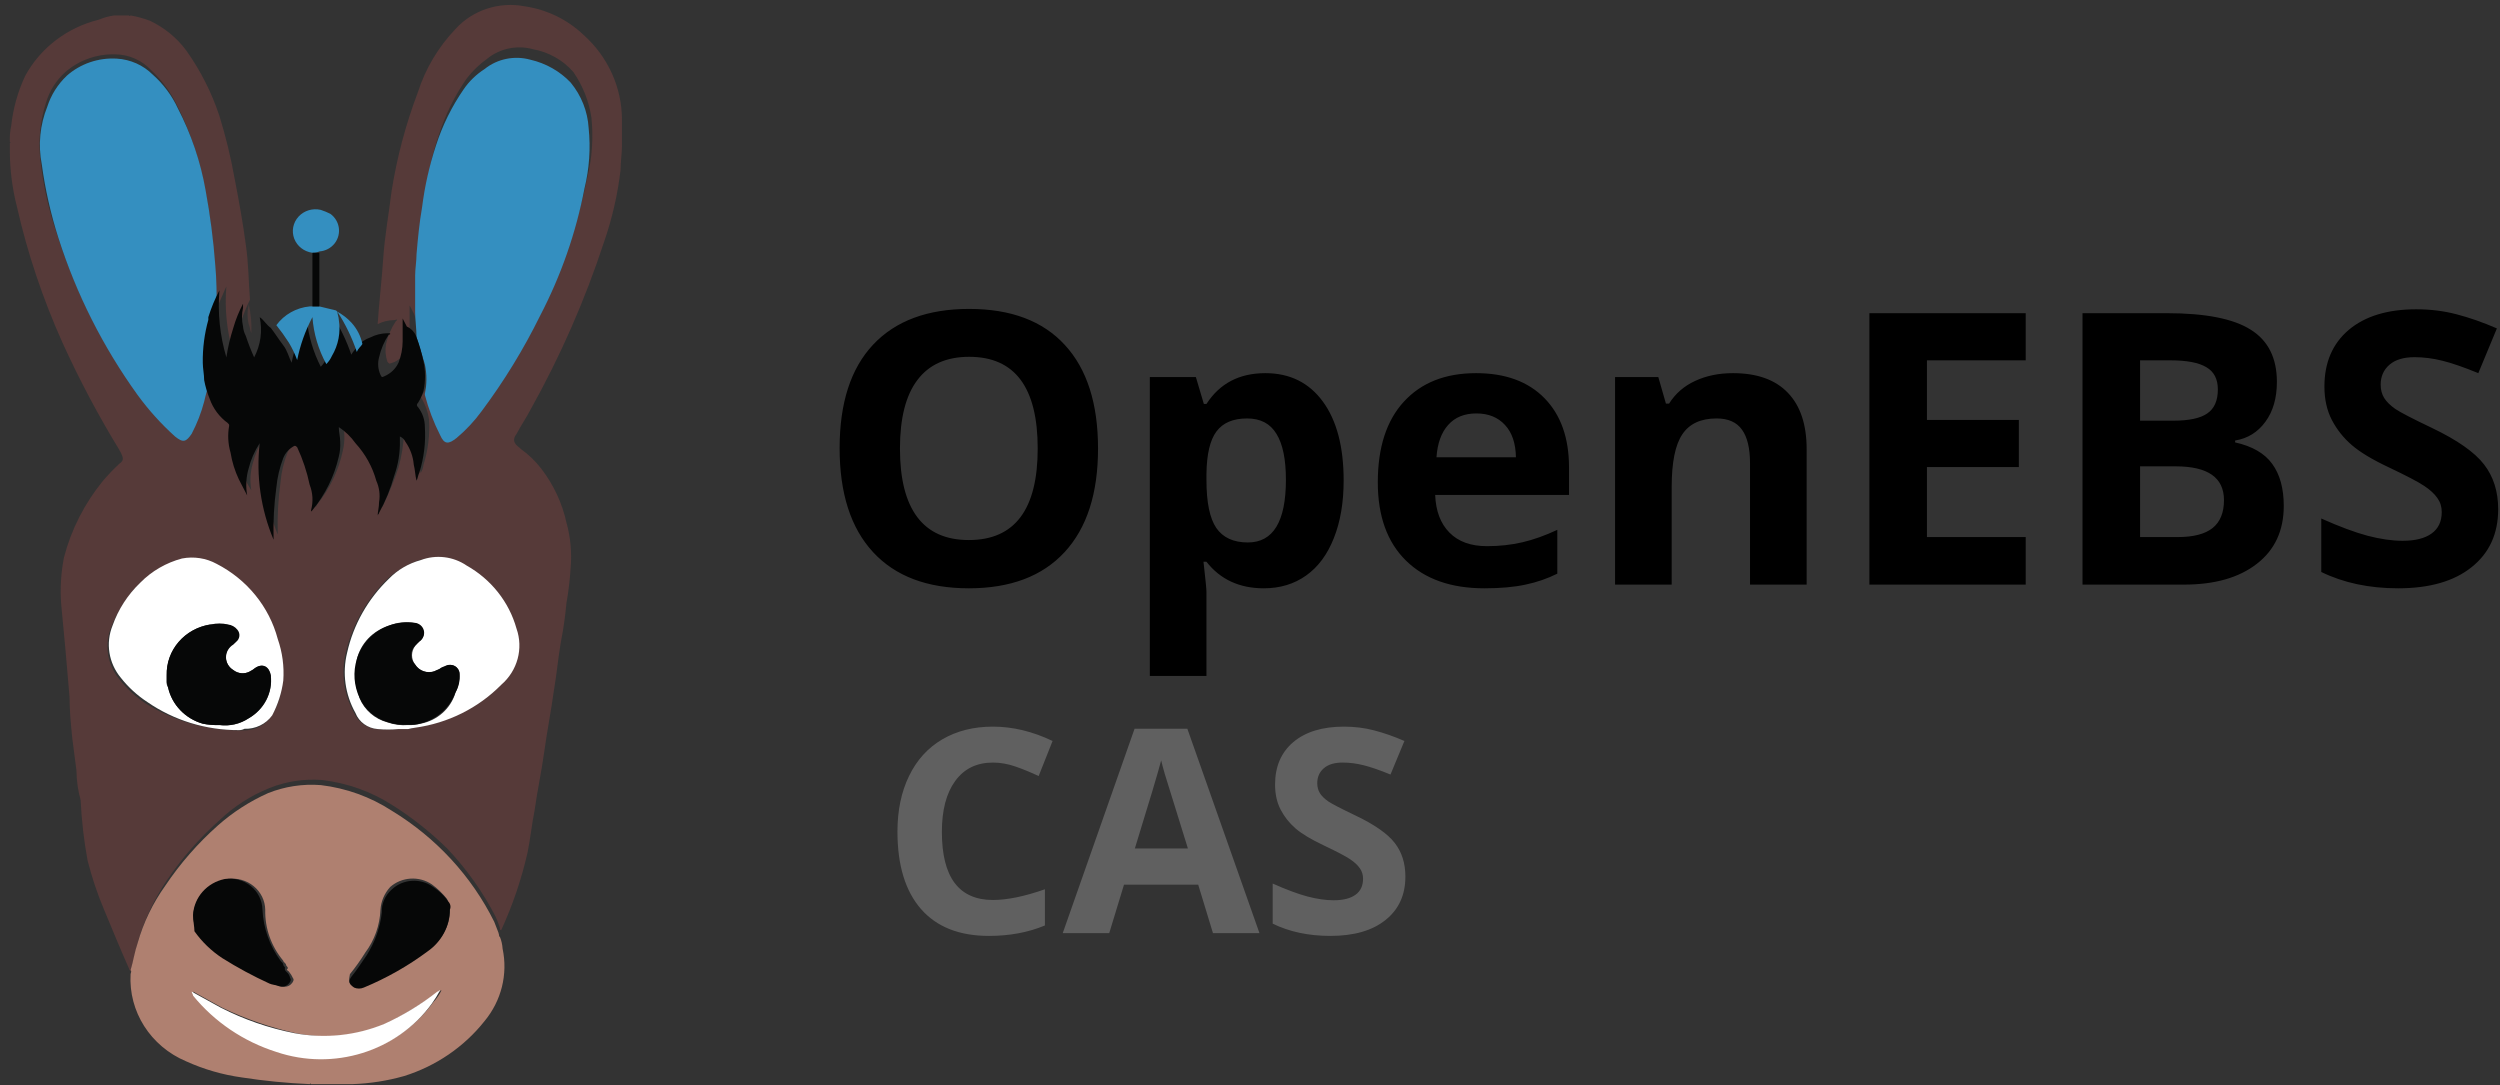 <svg width="364" height="158" viewBox="0 0 364 158" fill="none" xmlns="http://www.w3.org/2000/svg">
<rect x="0" y="0" width="364" height="158" fill="#333333" stroke="none"/>
<path d="M16.591 2.249H18.814C18.814 2.444 19.016 2.249 19.016 2.249C19.983 2.418 20.931 2.68 21.845 3.03C23.936 4.022 25.741 5.497 27.1 7.325C29.195 10.266 30.829 13.489 31.95 16.891C32.882 19.904 33.624 22.968 34.173 26.067C34.779 29.191 35.386 32.51 35.79 35.633C36.194 38.366 36.194 41.099 36.396 43.638C35.837 44.774 35.364 45.949 34.981 47.152C34.527 48.555 34.189 49.992 33.971 51.447C33.027 48.278 32.685 44.971 32.96 41.685C32.354 43.052 31.748 44.419 31.344 45.59V44.419C31.344 42.271 31.344 40.123 31.142 37.976C30.982 34.3 30.509 30.644 29.727 27.043C28.962 22.91 27.602 18.902 25.685 15.134C24.777 13.314 23.546 11.662 22.047 10.253C20.714 8.794 18.807 7.944 16.793 7.911C14.115 7.833 11.509 8.756 9.517 10.488C8.167 11.706 7.188 13.259 6.688 14.978C5.82 17.692 5.545 20.551 5.88 23.373C6.279 27.027 7.092 30.628 8.305 34.111C10.903 42.252 14.789 49.957 19.824 56.952C21.363 59.19 23.197 61.225 25.281 63.004C26.291 63.98 26.898 63.785 27.706 62.614C28.488 61.121 29.098 59.55 29.525 57.928C29.89 56.846 30.16 55.736 30.333 54.609C30.481 55.55 30.753 56.468 31.142 57.343C31.508 58.801 32.451 60.062 33.769 60.857C33.971 60.857 33.971 61.052 33.971 61.247C33.633 62.539 33.704 63.899 34.173 65.152C34.577 66.519 34.981 67.885 35.386 69.057C35.708 69.875 36.114 70.659 36.598 71.399C36.362 70.099 36.431 68.765 36.8 67.495C37.128 66.182 37.674 64.929 38.417 63.785C37.965 68.559 38.657 73.368 40.438 77.842V77.647C40.371 75.167 40.506 72.687 40.842 70.228C40.963 68.757 41.303 67.31 41.853 65.933C42.161 65.182 42.733 64.56 43.469 64.176C43.672 63.98 43.874 63.98 43.874 64.371C44.691 66.121 45.3 67.955 45.693 69.837C45.961 71.056 46.029 72.308 45.895 73.547V73.742C46.096 73.742 46.096 73.742 46.096 73.547C48.012 71.209 49.328 68.466 49.936 65.543C50.095 64.837 50.163 64.116 50.138 63.395C50.138 62.614 49.936 62.028 49.936 61.247L52.361 63.59C53.719 65.212 54.748 67.066 55.393 69.057C55.627 70.084 55.762 71.129 55.797 72.18C55.797 72.766 55.595 73.351 55.595 74.132V73.937C55.595 73.742 55.797 73.742 55.797 73.547C56.659 71.773 57.402 69.947 58.02 68.08C58.486 66.423 58.757 64.721 58.829 63.004V62.419C59.19 62.572 59.478 62.851 59.637 63.2C60.335 64.184 60.753 65.329 60.85 66.519C61.052 67.3 61.052 68.08 61.254 68.861C61.478 68.505 61.616 68.105 61.658 67.69C62.336 65.542 62.609 63.294 62.466 61.052C62.315 60.025 61.972 59.033 61.456 58.124C61.362 58.053 61.308 57.945 61.308 57.831C61.308 57.716 61.362 57.608 61.456 57.538C61.808 56.992 62.081 56.4 62.264 55.781V55.976C62.668 58.033 63.419 60.012 64.487 61.833C65.295 63.2 65.902 63.2 66.913 62.223C68.283 61.068 69.504 59.757 70.55 58.319C73.879 54.001 76.724 49.355 79.038 44.458C82.002 38.567 84.176 32.334 85.505 25.911C86.209 23.035 86.414 20.066 86.112 17.125C85.755 14.752 84.858 12.485 83.484 10.488C81.986 8.761 79.915 7.589 77.623 7.169C75.303 6.528 72.805 7.04 70.954 8.535C69.798 9.36 68.776 10.347 67.923 11.464C66.175 13.995 64.814 16.757 63.881 19.663C62.899 22.584 62.221 25.593 61.86 28.644C61.456 30.987 61.254 33.134 61.052 35.477C61.052 36.453 60.85 37.625 60.85 38.601V43.872C60.85 45.043 61.052 46.41 61.052 47.581C60.85 46.996 60.445 46.215 60.243 45.629L59.637 44.458V47.776C59.65 48.846 59.444 49.908 59.031 50.9C58.757 51.848 57.991 52.588 57.01 52.852C56.605 53.048 56.605 52.852 56.403 52.657C56.128 51.839 56.059 50.969 56.201 50.119C56.46 48.939 56.94 47.815 57.616 46.8L57.818 46.605C57.818 46.41 57.616 46.605 57.414 46.605C56.569 46.614 55.738 46.814 54.989 47.191C55.191 44.067 55.595 40.748 55.797 37.625C55.999 34.501 56.605 31.182 57.01 27.863C57.788 22.936 59.074 18.096 60.85 13.416C61.94 10.004 63.804 6.869 66.306 4.24C68.814 1.462 72.67 0.196 76.411 0.921C79.615 1.395 82.584 2.829 84.899 5.021C88.524 8.23 90.578 12.767 90.557 17.516V21.225C90.557 22.397 90.355 23.568 90.355 24.739C89.935 28.326 89.121 31.86 87.93 35.282C85.162 43.724 81.576 51.894 77.219 59.686C76.613 60.857 75.805 62.028 75.198 63.2C74.592 63.98 74.794 64.566 75.602 65.152L75.805 65.347C76.961 66.171 77.983 67.159 78.836 68.275C80.614 70.597 81.855 73.26 82.474 76.085C83.075 78.246 83.28 80.493 83.08 82.722C82.978 84.424 82.775 86.119 82.474 87.799C82.304 89.698 82.034 91.587 81.665 93.46C81.261 95.803 81.059 98.146 80.655 100.488C80.251 103.417 79.644 106.541 79.24 109.469C78.836 112.397 78.23 115.131 77.826 118.059C77.421 120.011 77.219 122.159 76.815 124.111C75.933 128.001 74.647 131.795 72.975 135.434C72.773 135.434 72.773 135.239 72.773 135.044C72.605 134.512 72.402 133.99 72.167 133.482C70.306 129.858 67.925 126.506 65.094 123.525C62.704 121.178 60.062 119.084 57.212 117.278C54.125 115.278 50.594 114.007 46.905 113.569C44.285 113.367 41.653 113.768 39.225 114.74C36.512 115.837 34.042 117.428 31.95 119.426C29.024 122.036 26.444 124.987 24.27 128.211C22.52 130.811 21.159 133.637 20.228 136.606C19.824 137.973 19.622 139.339 19.218 140.51C19.131 140.832 19.063 141.158 19.016 141.487C19.016 141.291 18.814 141.291 18.814 141.096C17.601 138.363 16.389 135.434 15.176 132.506C14.186 130.159 13.375 127.744 12.751 125.282C12.215 122.379 11.877 119.444 11.74 116.497C11.352 115.096 11.148 113.653 11.134 112.202L10.528 107.517C10.326 105.564 10.124 103.417 10.124 101.464L9.517 94.436L8.911 87.994C8.737 85.709 8.873 83.412 9.315 81.161C10.369 77.108 12.298 73.316 14.974 70.033C15.731 69.142 16.541 68.295 17.399 67.495C18.005 67.104 18.005 66.714 17.601 65.933C17.601 65.737 17.399 65.737 17.399 65.543C14.317 60.5 11.55 55.285 9.113 49.924C6.228 43.51 3.994 36.841 2.444 30.011C1.797 27.454 1.458 24.833 1.433 22.201V20.835C1.636 20.835 1.433 20.64 1.433 20.64C1.4 19.854 1.468 19.067 1.636 18.297C1.904 15.8 2.587 13.361 3.657 11.073C5.86 6.995 9.754 4.014 14.368 2.874C15.078 2.575 15.825 2.365 16.591 2.249ZM58.02 106.15H59.233C59.583 106.201 59.94 106.132 60.243 105.955C65.027 105.289 69.44 103.089 72.773 99.707C74.978 97.555 75.825 94.429 74.996 91.508C73.79 87.705 71.207 84.448 67.721 82.332C65.701 81.206 63.292 80.924 61.052 81.551C59.329 82.153 57.748 83.082 56.403 84.285C53.389 87.249 51.289 90.968 50.34 95.022C49.625 97.995 50.057 101.119 51.553 103.807C52.12 105.09 53.353 105.983 54.787 106.15C55.862 106.248 56.945 106.248 58.02 106.15ZM34.779 106.345H35.386C36.989 106.403 38.513 105.666 39.427 104.393C40.442 102.878 41.001 101.121 41.044 99.317C41.189 97.268 40.915 95.211 40.236 93.265C39.049 88.549 35.806 84.562 31.344 82.332C29.811 81.495 28.018 81.217 26.291 81.551C23.999 82.216 21.915 83.424 20.228 85.065C18.467 86.87 17.094 88.993 16.186 91.313C15.151 93.877 15.614 96.781 17.399 98.927C18.474 100.291 19.771 101.477 21.239 102.441C25.275 104.961 29.973 106.315 34.779 106.345Z" fill="#563A39"/>
<path d="M72.773 136.372C73.004 136.933 73.14 137.526 73.178 138.129C73.967 141.845 73.004 145.709 70.55 148.671C67.575 152.427 63.487 155.219 58.829 156.675C56.397 157.365 53.885 157.759 51.351 157.847H45.289C45.289 157.651 45.087 157.847 45.087 157.847C41.769 157.705 38.463 157.379 35.184 156.871C32.384 156.479 29.66 155.69 27.1 154.528C21.923 152.348 18.698 147.285 19.016 141.838C19.016 141.643 19.218 141.447 19.016 141.252C19.42 139.886 19.622 138.519 20.027 137.348C20.87 134.348 22.237 131.509 24.069 128.953C26.233 125.722 28.813 122.77 31.748 120.168C33.91 118.254 36.364 116.674 39.024 115.482C41.452 114.51 44.084 114.109 46.703 114.311C50.393 114.749 53.923 116.02 57.01 118.02C63.48 121.947 68.666 127.566 71.965 134.224C72.168 134.81 72.37 135.2 72.571 135.786C72.773 136.372 72.571 136.372 72.773 136.372ZM64.286 144.181C64.084 144.181 64.084 144.376 63.881 144.376C61.476 146.162 58.905 147.731 56.202 149.061C52.088 150.867 47.483 151.346 43.066 150.428C39.356 149.604 35.761 148.359 32.355 146.719L28.11 144.376C28.132 144.524 28.203 144.661 28.313 144.766C31.431 148.593 35.649 151.446 40.438 152.966C48.761 155.78 58.006 152.909 63.073 145.938C63.569 145.416 63.978 144.824 64.286 144.181ZM65.498 132.467C65.46 131.927 65.323 131.399 65.094 130.905C64.458 130.095 63.709 129.373 62.871 128.758C61.003 127.505 58.487 127.667 56.808 129.148C55.969 130.072 55.471 131.24 55.393 132.467C55.304 134.715 54.531 136.888 53.171 138.714C52.499 139.8 51.756 140.843 50.947 141.838C50.745 142.814 50.745 143.204 51.351 143.595C51.801 143.791 52.316 143.791 52.766 143.595C56.142 142.341 59.283 140.56 62.063 138.324C64.224 137.119 65.539 134.877 65.498 132.467ZM28.11 133.248C28.119 134.064 28.327 134.867 28.717 135.59C29.687 137.211 31.081 138.558 32.759 139.495C34.98 140.847 37.274 142.085 39.63 143.204C40.07 143.424 40.551 143.557 41.045 143.595C41.554 143.774 42.125 143.616 42.459 143.204C42.661 143.009 42.864 142.619 42.661 142.424C42.505 142.074 42.301 141.745 42.055 141.447C41.853 141.252 41.651 141.252 41.853 141.057C42.055 140.862 41.651 140.667 41.651 140.471C41.651 140.276 41.247 140.081 41.247 139.886C39.492 137.79 38.562 135.162 38.62 132.467C38.599 131.141 37.988 129.888 36.943 129.029C35.899 128.169 34.521 127.786 33.163 127.976C30.43 128.412 28.351 130.582 28.11 133.248Z" fill="#AF8070"/>
<path d="M30.535 55.156C30.333 56.328 29.929 57.499 29.727 58.475C29.299 60.097 28.69 61.668 27.908 63.16C27.099 64.332 26.695 64.527 25.483 63.551C23.453 61.72 21.625 59.692 20.026 57.499C14.991 50.504 11.105 42.799 8.507 34.657C7.389 31.15 6.578 27.558 6.082 23.92C5.535 21.103 5.815 18.195 6.89 15.525C7.434 13.825 8.406 12.282 9.719 11.034C11.692 9.281 14.319 8.379 16.995 8.536C18.989 8.65 20.865 9.487 22.249 10.878C23.793 12.249 25.03 13.91 25.887 15.759C27.834 19.515 29.196 23.528 29.929 27.668C30.599 31.286 31.071 34.935 31.343 38.601C31.546 40.748 31.546 42.896 31.546 45.044V46.605C30.967 48.639 30.694 50.743 30.737 52.852C30.373 53.569 30.301 54.391 30.535 55.156Z" fill="#348FC0"/>
<path d="M60.648 49.105C60.648 47.933 60.445 46.566 60.445 45.395V40.124C60.445 39.148 60.648 37.976 60.648 37C60.85 34.657 61.052 32.51 61.456 30.167C61.839 27.119 62.515 24.113 63.477 21.187C64.409 18.28 65.771 15.518 67.519 12.987C68.317 11.826 69.348 10.83 70.55 10.059C72.401 8.563 74.899 8.051 77.219 8.692C79.472 9.21 81.512 10.365 83.08 12.011C84.646 13.907 85.564 16.227 85.707 18.649C86.01 21.589 85.805 24.558 85.101 27.434C83.865 33.881 81.687 40.125 78.634 45.981C76.243 50.839 73.402 55.478 70.146 59.842C69.1 61.28 67.878 62.591 66.508 63.747C65.296 64.723 64.689 64.723 64.083 63.356C63.133 61.484 62.388 59.521 61.86 57.499V57.343C62.163 55.926 62.163 54.465 61.86 53.048C61.456 51.643 61.052 50.471 60.648 49.105Z" fill="#348FC0"/>
<path d="M60.647 49.104C61.078 50.249 61.415 51.424 61.658 52.618C61.961 54.035 61.961 55.497 61.658 56.914C61.474 57.533 61.202 58.124 60.85 58.671C60.756 58.741 60.701 58.849 60.701 58.964C60.701 59.078 60.756 59.186 60.85 59.257C61.511 60.098 61.866 61.128 61.86 62.185C62.003 64.426 61.729 66.674 61.052 68.823C60.85 69.213 60.85 69.603 60.647 69.994C60.445 69.213 60.445 68.432 60.243 67.651C60.147 66.461 59.729 65.317 59.031 64.332C58.872 63.983 58.583 63.705 58.222 63.551V64.137C58.266 65.862 57.992 67.581 57.414 69.213C56.885 71.109 56.139 72.942 55.191 74.679C55.191 74.875 54.989 74.875 54.989 75.07C54.989 74.484 55.191 73.899 55.191 73.118C55.37 72.061 55.23 70.976 54.787 69.994C54.23 67.969 53.192 66.097 51.755 64.528C51.106 63.607 50.283 62.812 49.33 62.185C49.33 62.966 49.532 63.551 49.532 64.332C49.575 65.054 49.507 65.777 49.33 66.48C48.679 69.33 47.366 72.001 45.49 74.289L45.288 74.484V74.289C45.625 73.063 45.554 71.765 45.086 70.58C44.694 68.697 44.084 66.864 43.267 65.113C43.065 64.918 43.065 64.918 42.863 64.918C42.127 65.302 41.555 65.924 41.246 66.675C40.719 68.059 40.379 69.502 40.236 70.97C39.9 73.429 39.764 75.91 39.832 78.389V78.584C37.965 74.132 37.27 69.302 37.811 64.528C37.067 65.671 36.521 66.924 36.194 68.237C35.825 69.507 35.756 70.842 35.992 72.142L34.779 69.799C34.191 68.557 33.783 67.243 33.567 65.894C33.198 64.624 33.129 63.289 33.365 61.989C33.365 61.794 33.365 61.794 33.163 61.599C31.944 60.706 31.029 59.483 30.535 58.085C30.173 57.202 29.902 56.286 29.727 55.352C29.727 54.571 29.525 53.595 29.525 52.814C29.494 50.705 29.766 48.603 30.333 46.567V46.176C30.749 44.83 31.29 43.523 31.95 42.272C31.674 45.557 32.017 48.864 32.96 52.033C33.179 50.577 33.517 49.141 33.971 47.738C34.319 46.524 34.793 45.346 35.386 44.224V44.809C35.183 45.71 35.183 46.642 35.386 47.543C35.425 48.019 35.563 48.484 35.79 48.909C36.138 49.97 36.543 51.013 37.002 52.033C37.959 50.228 38.244 48.16 37.811 46.176C38.417 46.567 38.821 47.347 39.427 47.738C40.034 48.519 40.64 49.495 41.246 50.276C41.853 51.057 42.055 52.033 42.459 52.814C42.894 50.641 43.642 48.538 44.682 46.567C44.923 48.943 45.608 51.258 46.703 53.4C47.04 53.057 47.314 52.661 47.511 52.228C48.52 50.656 48.881 48.774 48.522 46.957C48.522 46.567 48.319 46.176 48.319 45.786C49.503 47.621 50.453 49.587 51.149 51.642C51.351 51.252 51.755 50.861 51.958 50.471C52.49 49.847 53.189 49.375 53.978 49.104C54.728 48.728 55.559 48.527 56.403 48.519H56.808C56.808 48.714 56.808 48.714 56.605 48.714C55.929 49.728 55.45 50.853 55.191 52.033C54.963 52.877 55.034 53.77 55.393 54.571C55.595 54.961 55.595 54.961 55.999 54.766C56.897 54.375 57.615 53.681 58.02 52.814C58.416 51.816 58.621 50.758 58.626 49.69V46.371L59.233 47.543C59.907 47.852 60.419 48.418 60.647 49.104Z" fill="#060707"/>
<path d="M58.021 106.151C57.013 106.248 55.997 106.248 54.99 106.151C53.532 106.043 52.27 105.13 51.756 103.808C50.247 101.123 49.815 97.995 50.543 95.023C51.453 90.954 53.558 87.226 56.606 84.285C57.868 82.98 59.475 82.035 61.254 81.552C63.472 80.714 65.977 81.007 67.924 82.332C71.505 84.345 74.12 87.643 75.199 91.508C76.23 94.425 75.355 97.654 72.976 99.708C69.643 103.089 65.23 105.29 60.446 105.955C60.105 106.001 59.768 106.066 59.435 106.151H58.021ZM59.435 105.565C60.049 105.596 60.663 105.53 61.254 105.37C63.676 104.906 65.627 103.173 66.307 100.879C66.721 100.024 66.928 99.09 66.913 98.146C66.913 97.68 66.66 97.248 66.246 97.008C65.832 96.768 65.318 96.755 64.892 96.975C64.69 97.17 64.488 97.17 64.084 97.365C63.679 97.56 63.477 97.56 63.275 97.755C62.212 98.109 61.037 97.704 60.446 96.78C59.839 95.963 59.839 94.863 60.446 94.046C60.648 93.851 60.85 93.46 61.254 93.266C61.647 92.867 61.786 92.294 61.619 91.768C61.451 91.242 61.003 90.844 60.446 90.727C59.156 90.458 57.81 90.595 56.606 91.118C54.271 91.834 52.502 93.691 51.958 95.999C51.588 97.888 51.727 99.838 52.362 101.66C53.06 103.382 54.558 104.685 56.404 105.174C57.372 105.521 58.407 105.655 59.435 105.565Z" fill="white"/>
<path d="M34.78 106.307C29.998 106.328 25.332 104.894 21.442 102.207C19.974 101.244 18.677 100.057 17.602 98.693C15.816 96.547 15.354 93.644 16.389 91.079C17.219 88.723 18.602 86.585 20.431 84.832C22.085 83.151 24.181 81.936 26.494 81.317C28.221 80.984 30.014 81.261 31.547 82.099C35.968 84.375 39.195 88.343 40.439 93.031C41.117 94.978 41.392 97.034 41.247 99.083C41.018 100.853 40.471 102.571 39.63 104.159C38.715 105.433 37.192 106.169 35.589 106.112C35.343 106.248 35.063 106.315 34.78 106.307ZM24.271 98.341V99.318C24.241 99.593 24.312 99.87 24.473 100.098C25.034 102.615 26.971 104.636 29.526 105.37C30.323 105.532 31.137 105.597 31.951 105.565C33.442 105.76 34.954 105.412 36.195 104.589C38.469 103.318 39.741 100.861 39.428 98.341C39.226 97.17 38.418 96.389 37.003 97.365C36.801 97.561 36.599 97.756 36.397 97.756C35.625 98.184 34.66 98.106 33.972 97.561C33.329 97.164 32.924 96.492 32.884 95.756C32.844 95.02 33.174 94.311 33.77 93.851L34.174 93.461C34.442 93.254 34.614 92.952 34.652 92.623C34.69 92.293 34.59 91.963 34.376 91.704C34.039 91.263 33.525 90.98 32.961 90.923H30.536C26.845 91.574 24.19 94.718 24.271 98.341Z" fill="white"/>
<path d="M65.498 132.467C65.486 134.868 64.283 137.118 62.264 138.519C59.406 140.645 56.283 142.416 52.968 143.79C52.519 143.987 52.003 143.987 51.554 143.79C50.745 143.205 50.745 142.814 51.149 142.229C51.958 141.252 52.564 140.276 53.373 139.105C54.587 137.209 55.346 135.074 55.596 132.858C55.54 131.604 56.057 130.391 57.01 129.539C58.647 127.966 61.234 127.799 63.073 129.148C63.958 129.71 64.715 130.441 65.296 131.296C65.596 131.614 65.675 132.072 65.498 132.467Z" fill="#060707"/>
<path d="M28.11 133.248C28.223 130.669 30.14 128.495 32.758 127.977C34.116 127.786 35.494 128.169 36.538 129.029C37.583 129.889 38.194 131.141 38.215 132.467C38.346 135.13 39.257 137.703 40.842 139.886C41.044 140.081 41.246 140.276 41.246 140.471C41.246 140.667 41.65 140.862 41.448 141.057C41.469 141.205 41.541 141.342 41.65 141.448C41.965 141.694 42.18 142.04 42.256 142.424C42.459 142.619 42.256 143.01 42.055 143.205C41.72 143.617 41.149 143.774 40.64 143.595C40.236 143.4 39.629 143.4 39.225 143.205C36.851 142.118 34.556 140.879 32.354 139.496C30.766 138.449 29.395 137.125 28.312 135.591C28.312 135.005 28.11 134.029 28.11 133.248Z" fill="#060707"/>
<path d="M27.908 144.377L32.152 146.72C35.521 148.444 39.128 149.693 42.863 150.429C47.285 151.259 51.862 150.783 55.999 149.062C58.745 147.803 61.323 146.23 63.679 144.377C63.881 144.377 63.881 144.182 64.083 144.182C63.724 144.857 63.319 145.51 62.87 146.134C57.804 153.105 48.559 155.976 40.236 153.162C35.447 151.642 31.229 148.789 28.11 144.962C28.11 144.767 27.908 144.572 27.908 144.377Z" fill="white"/>
<path d="M49.128 45.395C49.128 45.785 49.33 46.175 49.33 46.566C49.626 48.383 49.269 50.243 48.32 51.837C48.123 52.27 47.849 52.666 47.511 53.009C46.351 50.892 45.662 48.565 45.49 46.175C44.451 48.148 43.703 50.25 43.267 52.423C42.947 51.542 42.541 50.692 42.054 49.885C41.496 49.008 40.889 48.161 40.236 47.347C41.365 45.799 43.135 44.801 45.086 44.614H46.501L48.926 45.2L49.128 45.395Z" fill="#348FC0"/>
<path d="M45.49 36.805C44.285 36.647 43.267 35.86 42.843 34.758C42.42 33.656 42.66 32.418 43.468 31.539C44.276 30.659 45.52 30.282 46.703 30.557C47.19 30.717 47.663 30.912 48.118 31.143C49.503 32.173 49.773 34.087 48.724 35.438C48.192 36.119 47.382 36.546 46.501 36.609C46.185 36.751 45.839 36.818 45.49 36.805Z" fill="#348FC0"/>
<path d="M45.491 36.805H46.501V44.614H45.491V36.805Z" fill="#060707"/>
<path d="M52.767 50.08C52.564 50.471 52.16 50.666 51.958 51.252C51.268 49.195 50.317 47.227 49.129 45.395C49.887 45.805 50.569 46.333 51.15 46.957C51.963 47.843 52.52 48.92 52.767 50.08Z" fill="#348FC0"/>
<path d="M36.598 48.519C36.396 48.128 36.396 47.543 36.194 47.152C35.991 46.252 35.991 45.319 36.194 44.419V44.224C36.528 45.631 36.664 47.076 36.598 48.519Z" fill="#4B3938"/>
<path d="M59.435 105.526C58.408 105.588 57.378 105.455 56.404 105.135C54.593 104.585 53.118 103.303 52.361 101.621C51.521 99.843 51.377 97.831 51.957 95.959C52.632 93.72 54.352 91.914 56.606 91.078C57.836 90.66 59.151 90.526 60.445 90.688C61.03 90.766 61.514 91.163 61.687 91.708C61.861 92.252 61.691 92.845 61.254 93.226L60.445 94.007C59.675 94.766 59.675 95.981 60.445 96.74C61.014 97.69 62.211 98.103 63.275 97.716C63.679 97.521 63.881 97.521 64.083 97.326C64.285 97.13 64.487 97.13 64.891 96.935C65.319 96.728 65.826 96.746 66.236 96.983C66.645 97.221 66.901 97.645 66.912 98.107C67.005 99.056 66.794 100.011 66.306 100.84C65.505 103.058 63.609 104.743 61.254 105.33C60.663 105.491 60.048 105.557 59.435 105.526Z" fill="#060707"/>
<path d="M24.27 98.341C24.141 94.633 26.933 91.43 30.737 90.922C31.533 90.728 32.366 90.728 33.162 90.922C33.726 90.98 34.24 91.263 34.577 91.704C34.791 91.962 34.891 92.293 34.853 92.622C34.815 92.952 34.643 93.254 34.375 93.461L33.971 93.851C33.308 94.251 32.906 94.951 32.906 95.706C32.906 96.46 33.308 97.161 33.971 97.56C34.658 98.106 35.624 98.183 36.396 97.755C36.598 97.56 36.8 97.56 37.002 97.365C38.215 96.389 39.225 97.17 39.427 98.341C39.692 100.853 38.432 103.286 36.194 104.589C34.953 105.412 33.441 105.76 31.95 105.565C31.136 105.597 30.321 105.531 29.524 105.369C26.97 104.636 25.033 102.615 24.472 100.098C24.472 99.903 24.27 99.513 24.27 99.318V98.341Z" fill="#060707"/>
<path d="M144.577 111.029C142.212 111.029 140.381 111.921 139.084 113.705C137.786 115.475 137.137 117.948 137.137 121.124C137.137 127.733 139.618 131.038 144.577 131.038C146.658 131.038 149.179 130.517 152.139 129.477V134.748C149.707 135.761 146.989 136.268 143.99 136.268C139.678 136.268 136.38 134.964 134.096 132.355C131.812 129.733 130.67 125.976 130.67 121.084C130.67 118.003 131.231 115.306 132.353 112.995C133.474 110.671 135.083 108.893 137.177 107.663C139.285 106.42 141.752 105.798 144.577 105.798C147.455 105.798 150.348 106.494 153.254 107.886L151.227 112.995C150.118 112.468 149.003 112.009 147.882 111.617C146.76 111.225 145.658 111.029 144.577 111.029ZM176.608 135.863L174.459 128.808H163.653L161.505 135.863H154.734L165.194 106.102H172.877L183.379 135.863H176.608ZM172.959 123.537C170.972 117.144 169.85 113.529 169.594 112.691C169.35 111.853 169.175 111.191 169.067 110.704C168.62 112.434 167.344 116.712 165.234 123.537H172.959ZM204.625 127.632C204.625 130.308 203.658 132.416 201.725 133.957C199.806 135.498 197.131 136.268 193.697 136.268C190.535 136.268 187.737 135.673 185.305 134.484V128.646C187.305 129.538 188.994 130.166 190.372 130.531C191.765 130.896 193.035 131.078 194.184 131.078C195.562 131.078 196.616 130.815 197.346 130.288C198.09 129.761 198.462 128.977 198.462 127.936C198.462 127.355 198.299 126.841 197.975 126.395C197.651 125.936 197.171 125.497 196.536 125.078C195.914 124.659 194.637 123.99 192.704 123.071C190.894 122.219 189.535 121.401 188.63 120.618C187.723 119.834 187.001 118.921 186.461 117.881C185.92 116.84 185.65 115.624 185.65 114.232C185.65 111.61 186.534 109.549 188.305 108.049C190.089 106.548 192.549 105.798 195.685 105.798C197.225 105.798 198.691 105.981 200.083 106.346C201.489 106.711 202.956 107.224 204.483 107.886L202.455 112.772C200.874 112.123 199.563 111.671 198.523 111.414C197.495 111.157 196.481 111.029 195.482 111.029C194.293 111.029 193.38 111.306 192.745 111.86C192.109 112.414 191.792 113.137 191.792 114.029C191.792 114.583 191.92 115.07 192.177 115.489C192.433 115.894 192.839 116.293 193.394 116.685C193.962 117.063 195.292 117.752 197.387 118.753C200.158 120.077 202.056 121.408 203.084 122.746C204.11 124.071 204.625 125.699 204.625 127.632Z" fill="#606060"/>
<path d="M159.874 65.305C159.874 71.846 158.252 76.874 155.008 80.387C151.765 83.901 147.116 85.658 141.062 85.658C135.007 85.658 130.357 83.901 127.114 80.387C123.87 76.874 122.248 71.828 122.248 65.251C122.248 58.673 123.87 53.655 127.114 50.195C130.375 46.717 135.043 44.978 141.115 44.978C147.188 44.978 151.829 46.726 155.036 50.222C158.262 53.718 159.874 58.745 159.874 65.305ZM131.033 65.305C131.033 69.72 131.871 73.044 133.547 75.279C135.222 77.513 137.727 78.63 141.062 78.63C147.746 78.63 151.089 74.189 151.089 65.305C151.089 56.403 147.764 51.952 141.115 51.952C137.782 51.952 135.267 53.078 133.573 55.331C131.88 57.565 131.033 60.89 131.033 65.305ZM184.012 85.658C180.462 85.658 177.678 84.37 175.66 81.793H175.228C175.516 84.316 175.66 85.775 175.66 86.172V98.416H167.415V54.898H174.119L175.281 58.817H175.66C177.587 55.826 180.444 54.331 184.228 54.331C187.796 54.331 190.589 55.709 192.608 58.466C194.626 61.223 195.635 65.052 195.635 69.954C195.635 73.179 195.158 75.981 194.203 78.36C193.265 80.739 191.923 82.55 190.175 83.793C188.427 85.037 186.373 85.658 184.012 85.658ZM181.579 60.926C179.543 60.926 178.057 61.556 177.119 62.818C176.183 64.061 175.696 66.124 175.66 69.008V69.9C175.66 73.143 176.138 75.468 177.092 76.874C178.066 78.279 179.597 78.982 181.687 78.982C185.381 78.982 187.229 75.937 187.229 69.846C187.229 66.872 186.769 64.647 185.851 63.169C184.949 61.674 183.526 60.926 181.579 60.926ZM214.962 60.196C213.213 60.196 211.844 60.755 210.853 61.872C209.862 62.971 209.295 64.539 209.15 66.575H220.719C220.683 64.539 220.152 62.971 219.124 61.872C218.096 60.755 216.709 60.196 214.962 60.196ZM216.124 85.658C211.259 85.658 207.456 84.316 204.717 81.631C201.978 78.946 200.608 75.144 200.608 70.224C200.608 65.16 201.87 61.25 204.393 58.493C206.934 55.718 210.439 54.331 214.908 54.331C219.178 54.331 222.503 55.547 224.881 57.98C227.26 60.412 228.449 63.773 228.449 68.062V72.062H208.961C209.051 74.405 209.744 76.234 211.042 77.549C212.339 78.865 214.159 79.522 216.503 79.522C218.322 79.522 220.043 79.333 221.665 78.955C223.286 78.576 224.98 77.973 226.746 77.144V83.523C225.304 84.244 223.764 84.775 222.125 85.118C220.485 85.478 218.484 85.658 216.124 85.658ZM263.048 85.118H254.804V67.467C254.804 65.287 254.417 63.656 253.642 62.575C252.867 61.475 251.633 60.926 249.939 60.926C247.632 60.926 245.964 61.701 244.938 63.25C243.91 64.782 243.397 67.332 243.397 70.9V85.118H235.153V54.898H241.45L242.559 58.763H243.019C243.938 57.304 245.199 56.205 246.803 55.466C248.424 54.709 250.263 54.331 252.317 54.331C255.831 54.331 258.498 55.285 260.318 57.196C262.138 59.088 263.048 61.827 263.048 65.413V85.118ZM294.943 85.118H272.184V45.6H294.943V52.465H280.563V61.142H293.943V68.008H280.563V78.198H294.943V85.118ZM303.215 45.6H315.513C321.118 45.6 325.181 46.402 327.705 48.005C330.245 49.591 331.515 52.123 331.515 55.601C331.515 57.962 330.957 59.899 329.839 61.412C328.74 62.926 327.271 63.836 325.434 64.142V64.413C327.939 64.971 329.74 66.016 330.839 67.548C331.957 69.08 332.515 71.116 332.515 73.657C332.515 77.261 331.209 80.072 328.596 82.09C326.001 84.109 322.469 85.118 318 85.118H303.215V45.6ZM311.594 61.25H316.46C318.73 61.25 320.37 60.899 321.379 60.196C322.406 59.493 322.92 58.331 322.92 56.709C322.92 55.195 322.361 54.114 321.244 53.465C320.145 52.799 318.396 52.465 316 52.465H311.594V61.25ZM311.594 67.9V78.198H317.054C319.361 78.198 321.064 77.757 322.163 76.874C323.262 75.99 323.811 74.639 323.811 72.819C323.811 69.539 321.469 67.9 316.784 67.9H311.594ZM363.735 74.144C363.735 77.712 362.446 80.523 359.87 82.577C357.311 84.631 353.743 85.658 349.166 85.658C344.95 85.658 341.219 84.865 337.976 83.28V75.495C340.642 76.684 342.894 77.522 344.733 78.009C346.588 78.495 348.283 78.739 349.814 78.739C351.653 78.739 353.058 78.387 354.032 77.684C355.022 76.982 355.518 75.937 355.518 74.549C355.518 73.774 355.302 73.089 354.869 72.495C354.437 71.882 353.796 71.296 352.95 70.738C352.121 70.179 350.419 69.287 347.841 68.062C345.427 66.927 343.615 65.836 342.409 64.791C341.201 63.746 340.237 62.53 339.516 61.142C338.796 59.755 338.435 58.133 338.435 56.277C338.435 52.781 339.616 50.033 341.975 48.032C344.355 46.032 347.634 45.032 351.815 45.032C353.869 45.032 355.824 45.275 357.681 45.762C359.555 46.248 361.51 46.933 363.546 47.816L360.843 54.331C358.735 53.465 356.986 52.862 355.599 52.52C354.23 52.177 352.878 52.006 351.544 52.006C349.958 52.006 348.743 52.375 347.895 53.114C347.049 53.853 346.625 54.817 346.625 56.006C346.625 56.745 346.796 57.394 347.139 57.953C347.481 58.493 348.022 59.025 348.76 59.547C349.518 60.052 351.293 60.971 354.085 62.304C357.78 64.07 360.311 65.845 361.68 67.629C363.05 69.395 363.735 71.567 363.735 74.144Z" fill="black"/>
</svg>
